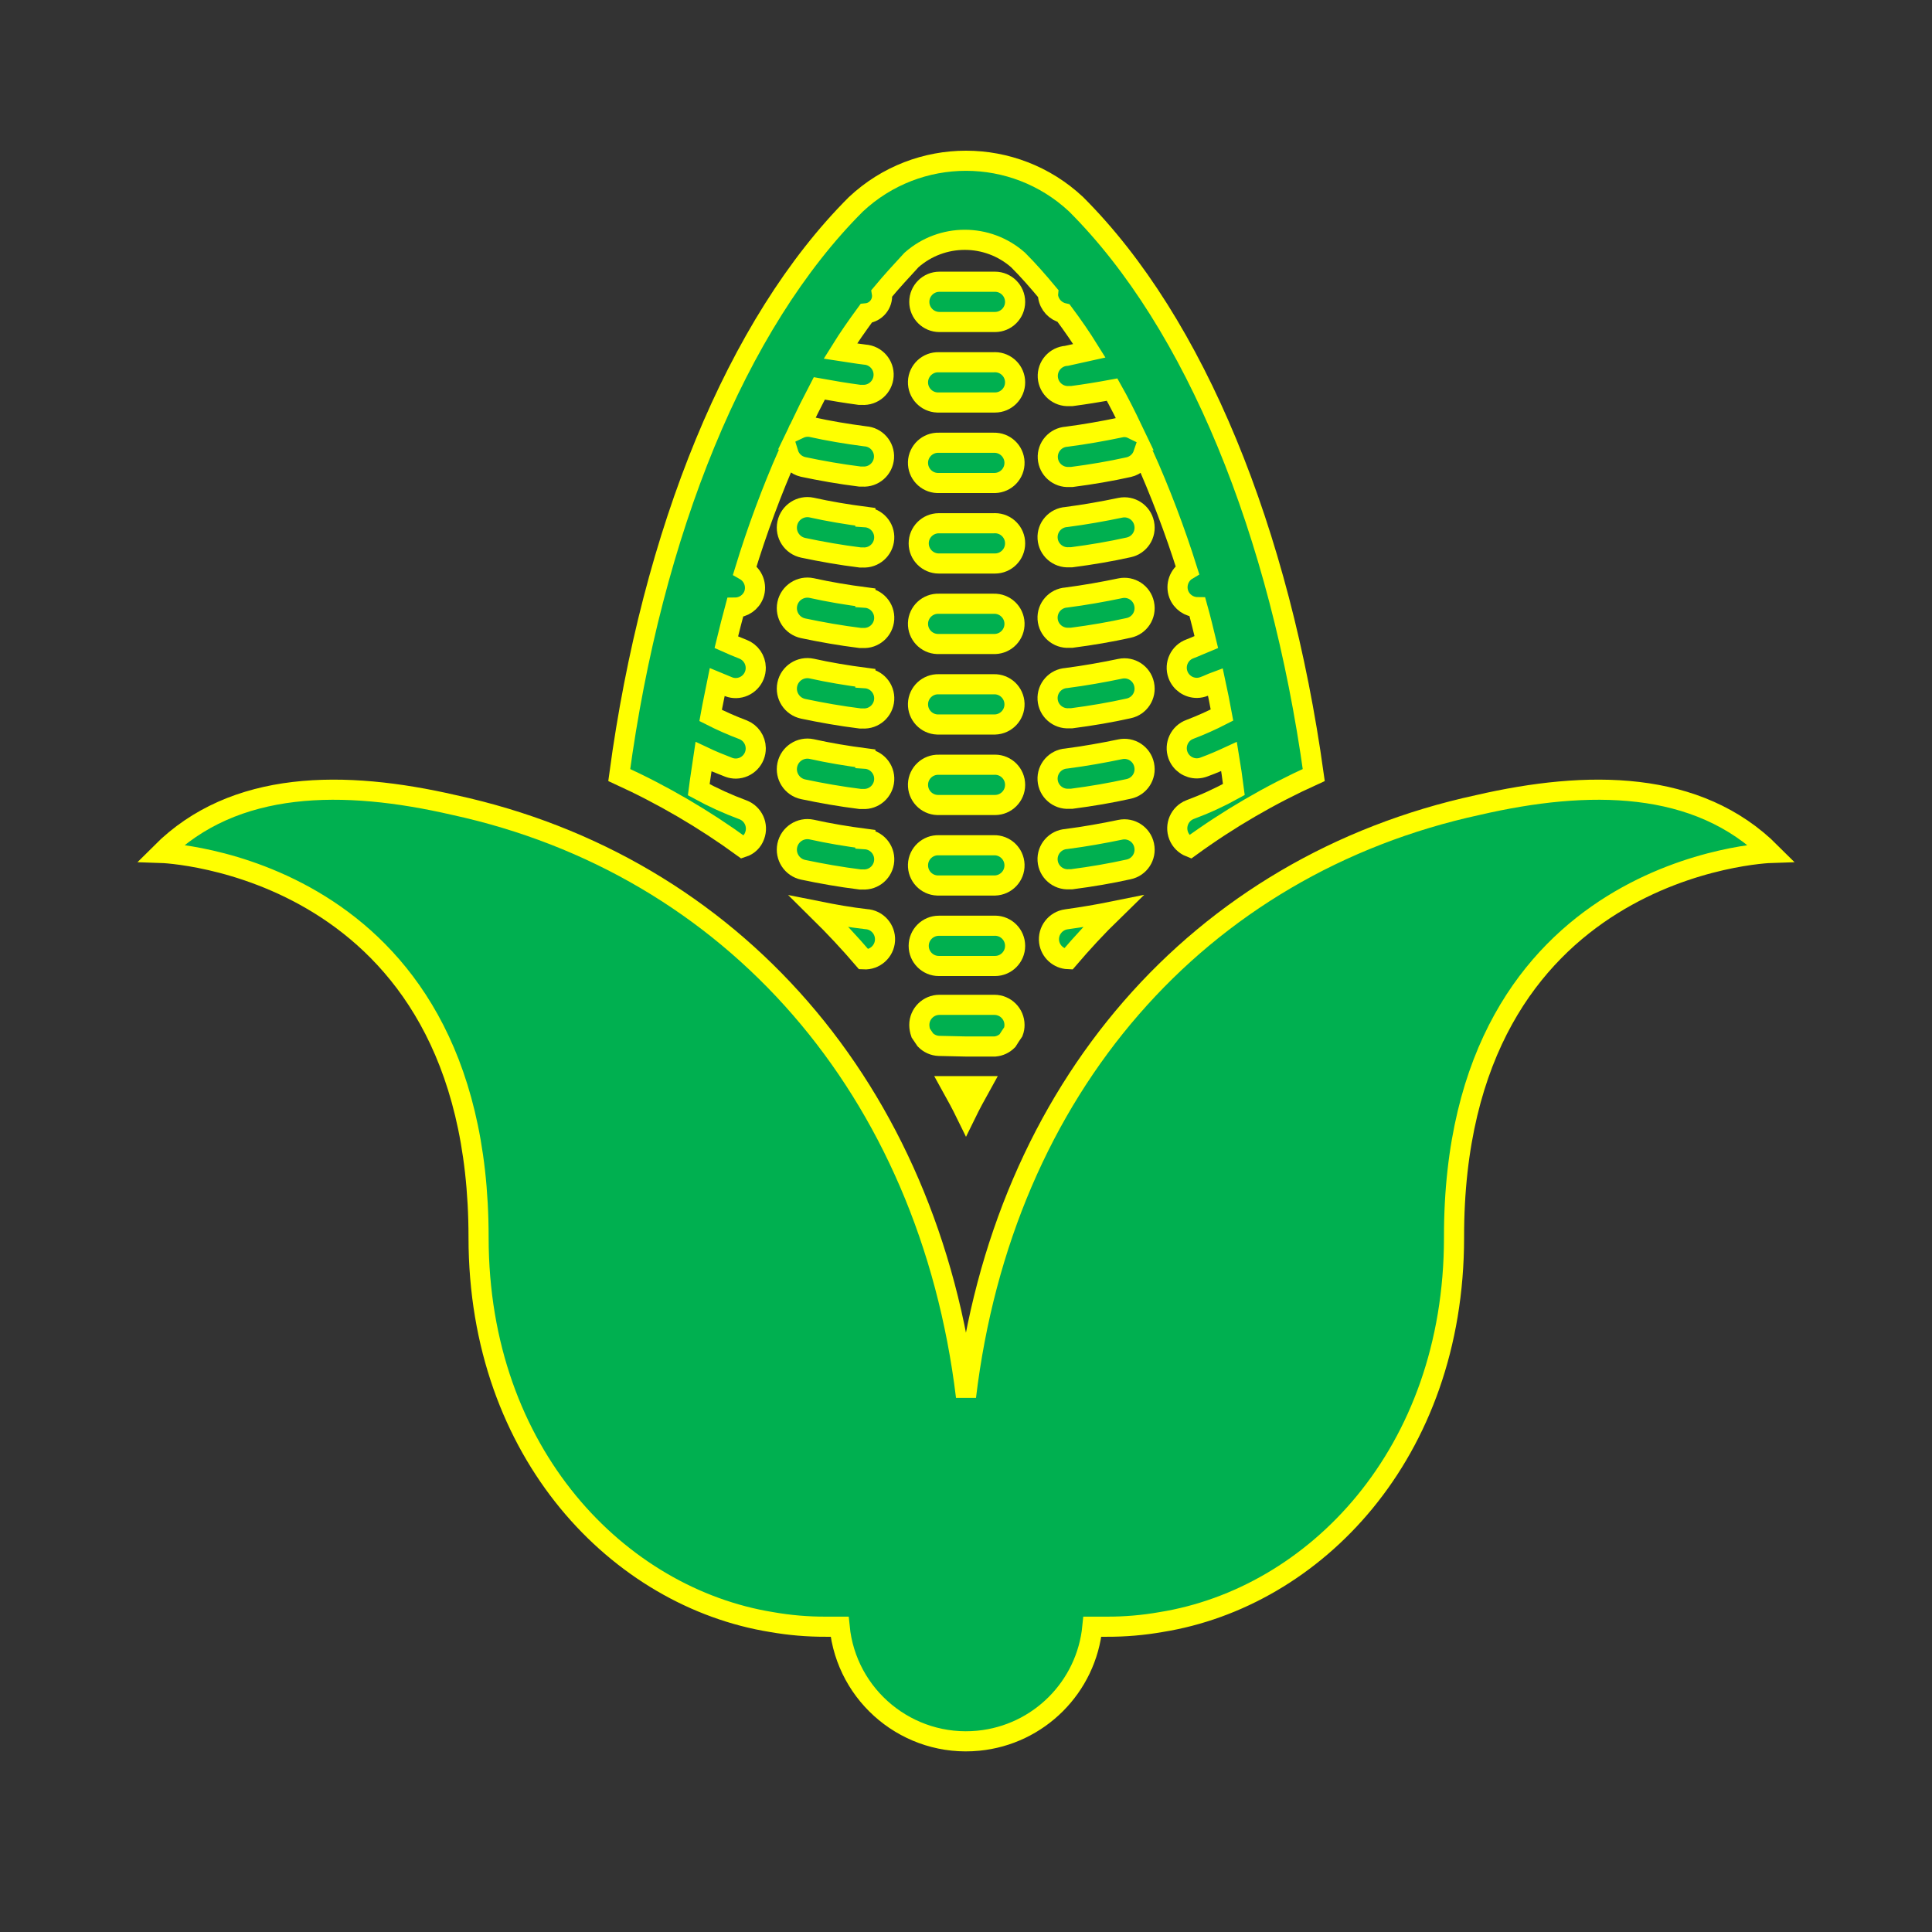 <svg viewBox="0 0 96 96" xmlns="http://www.w3.org/2000/svg" xmlns:xlink="http://www.w3.org/1999/xlink" id="Icons_Corn" overflow="hidden"><rect x="0" y="0" width="96" height="96" fill="#333333" stroke="none"/><style>
.MsftOfcResponsive_Stroke_ffff00 {
 stroke:#FFFF00; 
}
</style>
<path d="M48 55.35C48.23 54.88 48.48 54.42 48.73 53.97L47.27 53.97C47.52 54.42 47.77 54.88 48 55.35Z" class="MsftOfcResponsive_Stroke_ffff00" stroke="#FFFF00" fill="#00B050"/><path d="M56.85 30C56.735 29.463 56.208 29.119 55.67 29.23 54.81 29.41 53.91 29.57 52.99 29.69 52.438 29.726 52.019 30.203 52.055 30.755 52.091 31.307 52.568 31.726 53.12 31.69L53.25 31.69C54.25 31.56 55.18 31.4 56.08 31.2 56.62 31.087 56.967 30.557 56.853 30.016 56.852 30.011 56.851 30.005 56.85 30Z" class="MsftOfcResponsive_Stroke_ffff00" stroke="#FFFF00" fill="#00B050"/><path d="M56.85 34C56.735 33.463 56.208 33.119 55.67 33.23 54.81 33.41 53.91 33.57 52.99 33.69 52.438 33.726 52.019 34.203 52.055 34.755 52.091 35.307 52.568 35.726 53.12 35.69L53.25 35.69C54.25 35.56 55.18 35.4 56.08 35.2 56.62 35.087 56.967 34.557 56.853 34.016 56.852 34.011 56.851 34.005 56.85 34Z" class="MsftOfcResponsive_Stroke_ffff00" stroke="#FFFF00" fill="#00B050"/><path d="M56.85 38C56.735 37.463 56.208 37.119 55.67 37.23 54.81 37.41 53.91 37.57 52.99 37.69 52.438 37.726 52.019 38.203 52.055 38.755 52.091 39.307 52.568 39.726 53.12 39.69L53.25 39.69C54.25 39.56 55.18 39.4 56.08 39.2 56.62 39.087 56.967 38.557 56.853 38.016 56.852 38.011 56.851 38.005 56.85 38Z" class="MsftOfcResponsive_Stroke_ffff00" stroke="#FFFF00" fill="#00B050"/><path d="M56.85 26C56.735 25.463 56.208 25.119 55.67 25.23 54.81 25.41 53.91 25.57 52.99 25.69 52.438 25.726 52.019 26.203 52.055 26.755 52.091 27.307 52.568 27.726 53.12 27.69L53.25 27.69C54.25 27.56 55.18 27.4 56.08 27.2 56.62 27.087 56.967 26.557 56.853 26.016 56.852 26.011 56.851 26.005 56.85 26Z" class="MsftOfcResponsive_Stroke_ffff00" stroke="#FFFF00" fill="#00B050"/><path d="M52.13 46.8C52.197 47.279 52.597 47.641 53.08 47.66 53.78 46.84 54.52 46.04 55.29 45.29 54.55 45.44 53.78 45.57 52.99 45.68 52.444 45.753 52.059 46.254 52.13 46.8Z" class="MsftOfcResponsive_Stroke_ffff00" stroke="#FFFF00" fill="#00B050"/><path d="M50.06 51.71C50.15 51.56 50.25 51.42 50.35 51.27 50.391 51.161 50.411 51.046 50.41 50.93 50.41 50.378 49.962 49.93 49.41 49.93 48.51 49.93 47.58 49.93 46.68 49.93 46.128 49.93 45.68 50.378 45.68 50.93 45.682 51.066 45.706 51.201 45.75 51.33L45.98 51.67C46.157 51.851 46.397 51.959 46.65 51.97L48 52 49.44 52C49.674 51.979 49.894 51.877 50.06 51.71Z" class="MsftOfcResponsive_Stroke_ffff00" stroke="#FFFF00" fill="#00B050"/><path d="M56.85 42C56.735 41.463 56.208 41.119 55.67 41.23 54.81 41.41 53.91 41.57 52.99 41.69 52.438 41.726 52.019 42.203 52.055 42.755 52.091 43.307 52.568 43.726 53.12 43.69L53.25 43.69C54.25 43.56 55.18 43.4 56.08 43.2 56.62 43.087 56.967 42.557 56.853 42.016 56.852 42.011 56.851 42.005 56.85 42Z" class="MsftOfcResponsive_Stroke_ffff00" stroke="#FFFF00" fill="#00B050"/><path d="M43 25.68C42.08 25.56 41.18 25.41 40.33 25.22 39.778 25.104 39.236 25.458 39.12 26.01 39.004 26.562 39.358 27.104 39.91 27.22 40.81 27.41 41.77 27.58 42.74 27.7L42.87 27.7C43.422 27.736 43.899 27.317 43.935 26.765 43.971 26.213 43.552 25.736 43 25.7Z" class="MsftOfcResponsive_Stroke_ffff00" stroke="#FFFF00" fill="#00B050"/><path d="M43 33.68C42.08 33.56 41.18 33.41 40.33 33.22 39.778 33.104 39.236 33.458 39.12 34.01 39.004 34.562 39.358 35.104 39.91 35.22 40.81 35.41 41.77 35.58 42.74 35.7L42.87 35.7C43.422 35.736 43.899 35.317 43.935 34.765 43.971 34.213 43.552 33.736 43 33.7Z" class="MsftOfcResponsive_Stroke_ffff00" stroke="#FFFF00" fill="#00B050"/><path d="M43 41.68C42.08 41.56 41.18 41.41 40.33 41.22 39.778 41.104 39.236 41.458 39.12 42.01 39.004 42.562 39.358 43.104 39.91 43.22 40.81 43.41 41.77 43.58 42.74 43.7L42.87 43.7C43.422 43.736 43.899 43.317 43.935 42.765 43.971 42.213 43.552 41.736 43 41.7Z" class="MsftOfcResponsive_Stroke_ffff00" stroke="#FFFF00" fill="#00B050"/><path d="M43 37.68C42.08 37.56 41.18 37.41 40.33 37.22 39.778 37.104 39.236 37.458 39.12 38.01 39.004 38.562 39.358 39.104 39.91 39.22 40.81 39.41 41.77 39.58 42.74 39.7L42.87 39.7C43.422 39.736 43.899 39.317 43.935 38.765 43.971 38.213 43.552 37.736 43 37.7Z" class="MsftOfcResponsive_Stroke_ffff00" stroke="#FFFF00" fill="#00B050"/><path d="M43 29.68C42.08 29.56 41.18 29.41 40.33 29.22 39.778 29.104 39.236 29.458 39.12 30.01 39.004 30.562 39.358 31.104 39.91 31.22 40.81 31.41 41.77 31.58 42.74 31.7L42.87 31.7C43.422 31.736 43.899 31.317 43.935 30.765 43.971 30.213 43.552 29.736 43 29.7Z" class="MsftOfcResponsive_Stroke_ffff00" stroke="#FFFF00" fill="#00B050"/><path d="M37.5 41.52C37.69 41.007 37.431 40.436 36.92 40.24 36.164 39.96 35.428 39.626 34.72 39.24 34.79 38.69 34.88 38.15 34.96 37.6 35.36 37.79 35.78 37.96 36.22 38.13 36.332 38.171 36.451 38.191 36.57 38.19 37.122 38.181 37.562 37.725 37.553 37.173 37.546 36.769 37.296 36.408 36.92 36.26 36.371 36.053 35.833 35.816 35.31 35.55 35.41 34.99 35.53 34.44 35.64 33.89L36.22 34.13C36.332 34.171 36.451 34.191 36.57 34.19 37.122 34.181 37.562 33.725 37.553 33.173 37.546 32.769 37.296 32.408 36.92 32.26 36.63 32.15 36.36 32.03 36.09 31.91 36.23 31.33 36.38 30.75 36.53 30.19L36.53 30.19C36.945 30.187 37.315 29.929 37.46 29.54 37.62 29.084 37.43 28.579 37.01 28.34 37.615 26.359 38.337 24.416 39.17 22.52 39.275 22.86 39.553 23.12 39.9 23.2 40.8 23.39 41.76 23.56 42.73 23.68L42.86 23.68C43.412 23.716 43.889 23.297 43.925 22.745 43.961 22.193 43.542 21.716 42.99 21.68 42.07 21.56 41.17 21.41 40.32 21.22 40.113 21.182 39.9 21.21 39.71 21.3 40.03 20.63 40.36 19.97 40.71 19.3 41.37 19.42 42.04 19.53 42.71 19.62L42.84 19.62C43.392 19.656 43.869 19.237 43.905 18.685 43.941 18.133 43.522 17.656 42.97 17.62 42.56 17.57 42.16 17.5 41.76 17.44 42.17 16.78 42.6 16.17 43.04 15.57 43.519 15.526 43.871 15.102 43.827 14.624 43.825 14.606 43.823 14.588 43.82 14.57 44.3 13.99 44.82 13.43 45.29 12.92 46.803 11.582 49.077 11.582 50.59 12.92 51.1 13.43 51.59 13.99 52.08 14.58 52.075 14.63 52.075 14.68 52.08 14.73 52.14 15.139 52.446 15.469 52.85 15.56 53.29 16.15 53.72 16.77 54.13 17.43L53 17.68C52.448 17.716 52.029 18.193 52.065 18.745 52.101 19.297 52.578 19.716 53.13 19.68L53.26 19.68C53.94 19.59 54.61 19.48 55.26 19.36 55.61 19.98 55.94 20.64 56.26 21.31 56.08 21.222 55.876 21.197 55.68 21.24 54.82 21.42 53.92 21.58 53 21.7 52.448 21.736 52.029 22.213 52.065 22.765 52.101 23.317 52.578 23.736 53.13 23.7L53.26 23.7C54.26 23.57 55.19 23.41 56.09 23.21 56.426 23.132 56.698 22.886 56.81 22.56 57.652 24.436 58.383 26.359 59 28.32 58.587 28.565 58.407 29.069 58.57 29.52 58.715 29.909 59.085 30.167 59.5 30.17L59.5 30.17C59.66 30.74 59.8 31.32 59.94 31.9 59.67 32.01 59.42 32.13 59.13 32.24 58.611 32.428 58.343 33.002 58.531 33.521 58.676 33.92 59.056 34.184 59.48 34.18 59.6 34.178 59.718 34.154 59.83 34.11 60.03 34.04 60.2 33.95 60.39 33.88 60.51 34.433 60.62 34.983 60.72 35.53 60.203 35.796 59.673 36.033 59.13 36.24 58.611 36.428 58.343 37.002 58.531 37.521 58.676 37.92 59.056 38.184 59.48 38.18 59.6 38.178 59.718 38.154 59.83 38.11 60.27 37.95 60.68 37.77 61.07 37.59 61.16 38.13 61.24 38.68 61.31 39.23 60.61 39.618 59.881 39.952 59.13 40.23 58.616 40.433 58.365 41.014 58.568 41.528 58.669 41.785 58.873 41.988 59.13 42.09 61.052 40.69 63.113 39.49 65.28 38.51 63.6 26.42 59.4 16.07 53.47 10.15 50.393 7.267 45.607 7.267 42.53 10.15 36.6 16.07 32.4 26.42 30.77 38.51 32.932 39.497 34.989 40.7 36.91 42.1 37.187 42.011 37.406 41.796 37.5 41.52Z" class="MsftOfcResponsive_Stroke_ffff00" stroke="#FFFF00" fill="#00B050"/><path d="M49.38 46C48.48 46 47.55 46 46.65 46 46.098 46 45.65 46.448 45.65 47 45.65 47.552 46.098 48 46.65 48L48 48 49.44 48C49.992 48 50.44 47.552 50.44 47 50.441 46.448 49.994 45.999 49.442 45.998 49.421 45.998 49.401 45.999 49.38 46Z" class="MsftOfcResponsive_Stroke_ffff00" stroke="#FFFF00" fill="#00B050"/><path d="M40.7 45.29C41.47 46.05 42.21 46.84 42.92 47.67 43.472 47.7 43.945 47.277 43.975 46.725 44.005 46.173 43.582 45.7 43.03 45.67 42.23 45.58 41.45 45.44 40.7 45.29Z" class="MsftOfcResponsive_Stroke_ffff00" stroke="#FFFF00" fill="#00B050"/><path d="M49.38 42C48.48 42 47.55 42 46.65 42 46.098 41.981 45.634 42.413 45.615 42.965 45.596 43.517 46.028 43.981 46.58 44L48 44 49.44 44C49.992 43.983 50.427 43.522 50.41 42.97 50.393 42.418 49.932 41.983 49.38 42Z" class="MsftOfcResponsive_Stroke_ffff00" stroke="#FFFF00" fill="#00B050"/><path d="M49.38 22C48.48 22 47.55 22 46.65 22 46.098 21.981 45.634 22.413 45.615 22.965 45.596 23.517 46.028 23.981 46.58 24L48 24 49.44 24C49.992 23.983 50.427 23.522 50.41 22.97 50.393 22.418 49.932 21.983 49.38 22Z" class="MsftOfcResponsive_Stroke_ffff00" stroke="#FFFF00" fill="#00B050"/><path d="M49.38 18C48.48 18 47.55 18 46.65 18 46.098 17.981 45.634 18.413 45.615 18.965 45.596 19.517 46.028 19.981 46.58 20L48 20 49.44 20C49.992 20 50.44 19.552 50.44 19 50.441 18.448 49.994 17.999 49.442 17.998 49.421 17.998 49.401 17.999 49.38 18Z" class="MsftOfcResponsive_Stroke_ffff00" stroke="#FFFF00" fill="#00B050"/><path d="M49.41 14 49.41 14C48.51 14 47.58 14 46.68 14 46.128 14 45.68 14.448 45.68 15 45.68 15.552 46.128 16 46.68 16L48 16 49.44 16C49.992 16 50.44 15.552 50.44 15 50.44 14.448 49.993 14 49.44 13.999 49.43 13.999 49.42 14 49.41 14Z" class="MsftOfcResponsive_Stroke_ffff00" stroke="#FFFF00" fill="#00B050"/><path d="M49.38 26C48.48 26 47.55 26 46.65 26 46.098 26 45.65 26.448 45.65 27 45.65 27.552 46.098 28 46.65 28L48 28 49.44 28C49.992 28 50.44 27.552 50.44 27 50.441 26.448 49.994 25.999 49.442 25.998 49.421 25.998 49.401 25.999 49.38 26Z" class="MsftOfcResponsive_Stroke_ffff00" stroke="#FFFF00" fill="#00B050"/><path d="M49.38 30C48.48 30 47.55 30 46.65 30 46.098 29.981 45.634 30.413 45.615 30.965 45.596 31.517 46.028 31.981 46.58 32L48 32 49.44 32C49.992 31.983 50.427 31.522 50.41 30.97 50.393 30.418 49.932 29.983 49.38 30Z" class="MsftOfcResponsive_Stroke_ffff00" stroke="#FFFF00" fill="#00B050"/><path d="M49.38 38C48.48 38 47.55 38 46.65 38 46.098 37.981 45.634 38.413 45.615 38.965 45.596 39.517 46.028 39.981 46.58 40L48 40 49.44 40C49.992 40 50.44 39.552 50.44 39 50.441 38.448 49.994 37.999 49.442 37.998 49.421 37.998 49.401 37.999 49.38 38Z" class="MsftOfcResponsive_Stroke_ffff00" stroke="#FFFF00" fill="#00B050"/><path d="M49.38 34C48.48 34 47.55 34 46.65 34 46.098 33.981 45.634 34.413 45.615 34.965 45.596 35.517 46.028 35.981 46.58 36L48 36 49.44 36C49.992 35.983 50.427 35.522 50.41 34.97 50.393 34.418 49.932 33.983 49.38 34Z" class="MsftOfcResponsive_Stroke_ffff00" stroke="#FFFF00" fill="#00B050"/><path d="M73.44 40C59.59 43 49.84 54.07 48 69.4 46.15 54.13 36.38 43 22.56 40 17.1 38.74 11.64 38.74 8 42.38 8 42.38 23.78 42.88 23.78 61.49 23.78 72.26 30.78 79.38 38.34 80.6 39.228 80.756 40.128 80.833 41.03 80.83L41.72 80.83C42.059 84.298 45.146 86.835 48.615 86.495 51.614 86.202 53.986 83.829 54.28 80.83L55 80.83C55.902 80.833 56.802 80.756 57.69 80.6 65.3 79.38 72.25 72.26 72.25 61.49 72.22 42.88 88 42.38 88 42.38 84.36 38.74 78.9 38.74 73.44 40Z" class="MsftOfcResponsive_Stroke_ffff00" stroke="#FFFF00" fill="#00B050"/></svg>